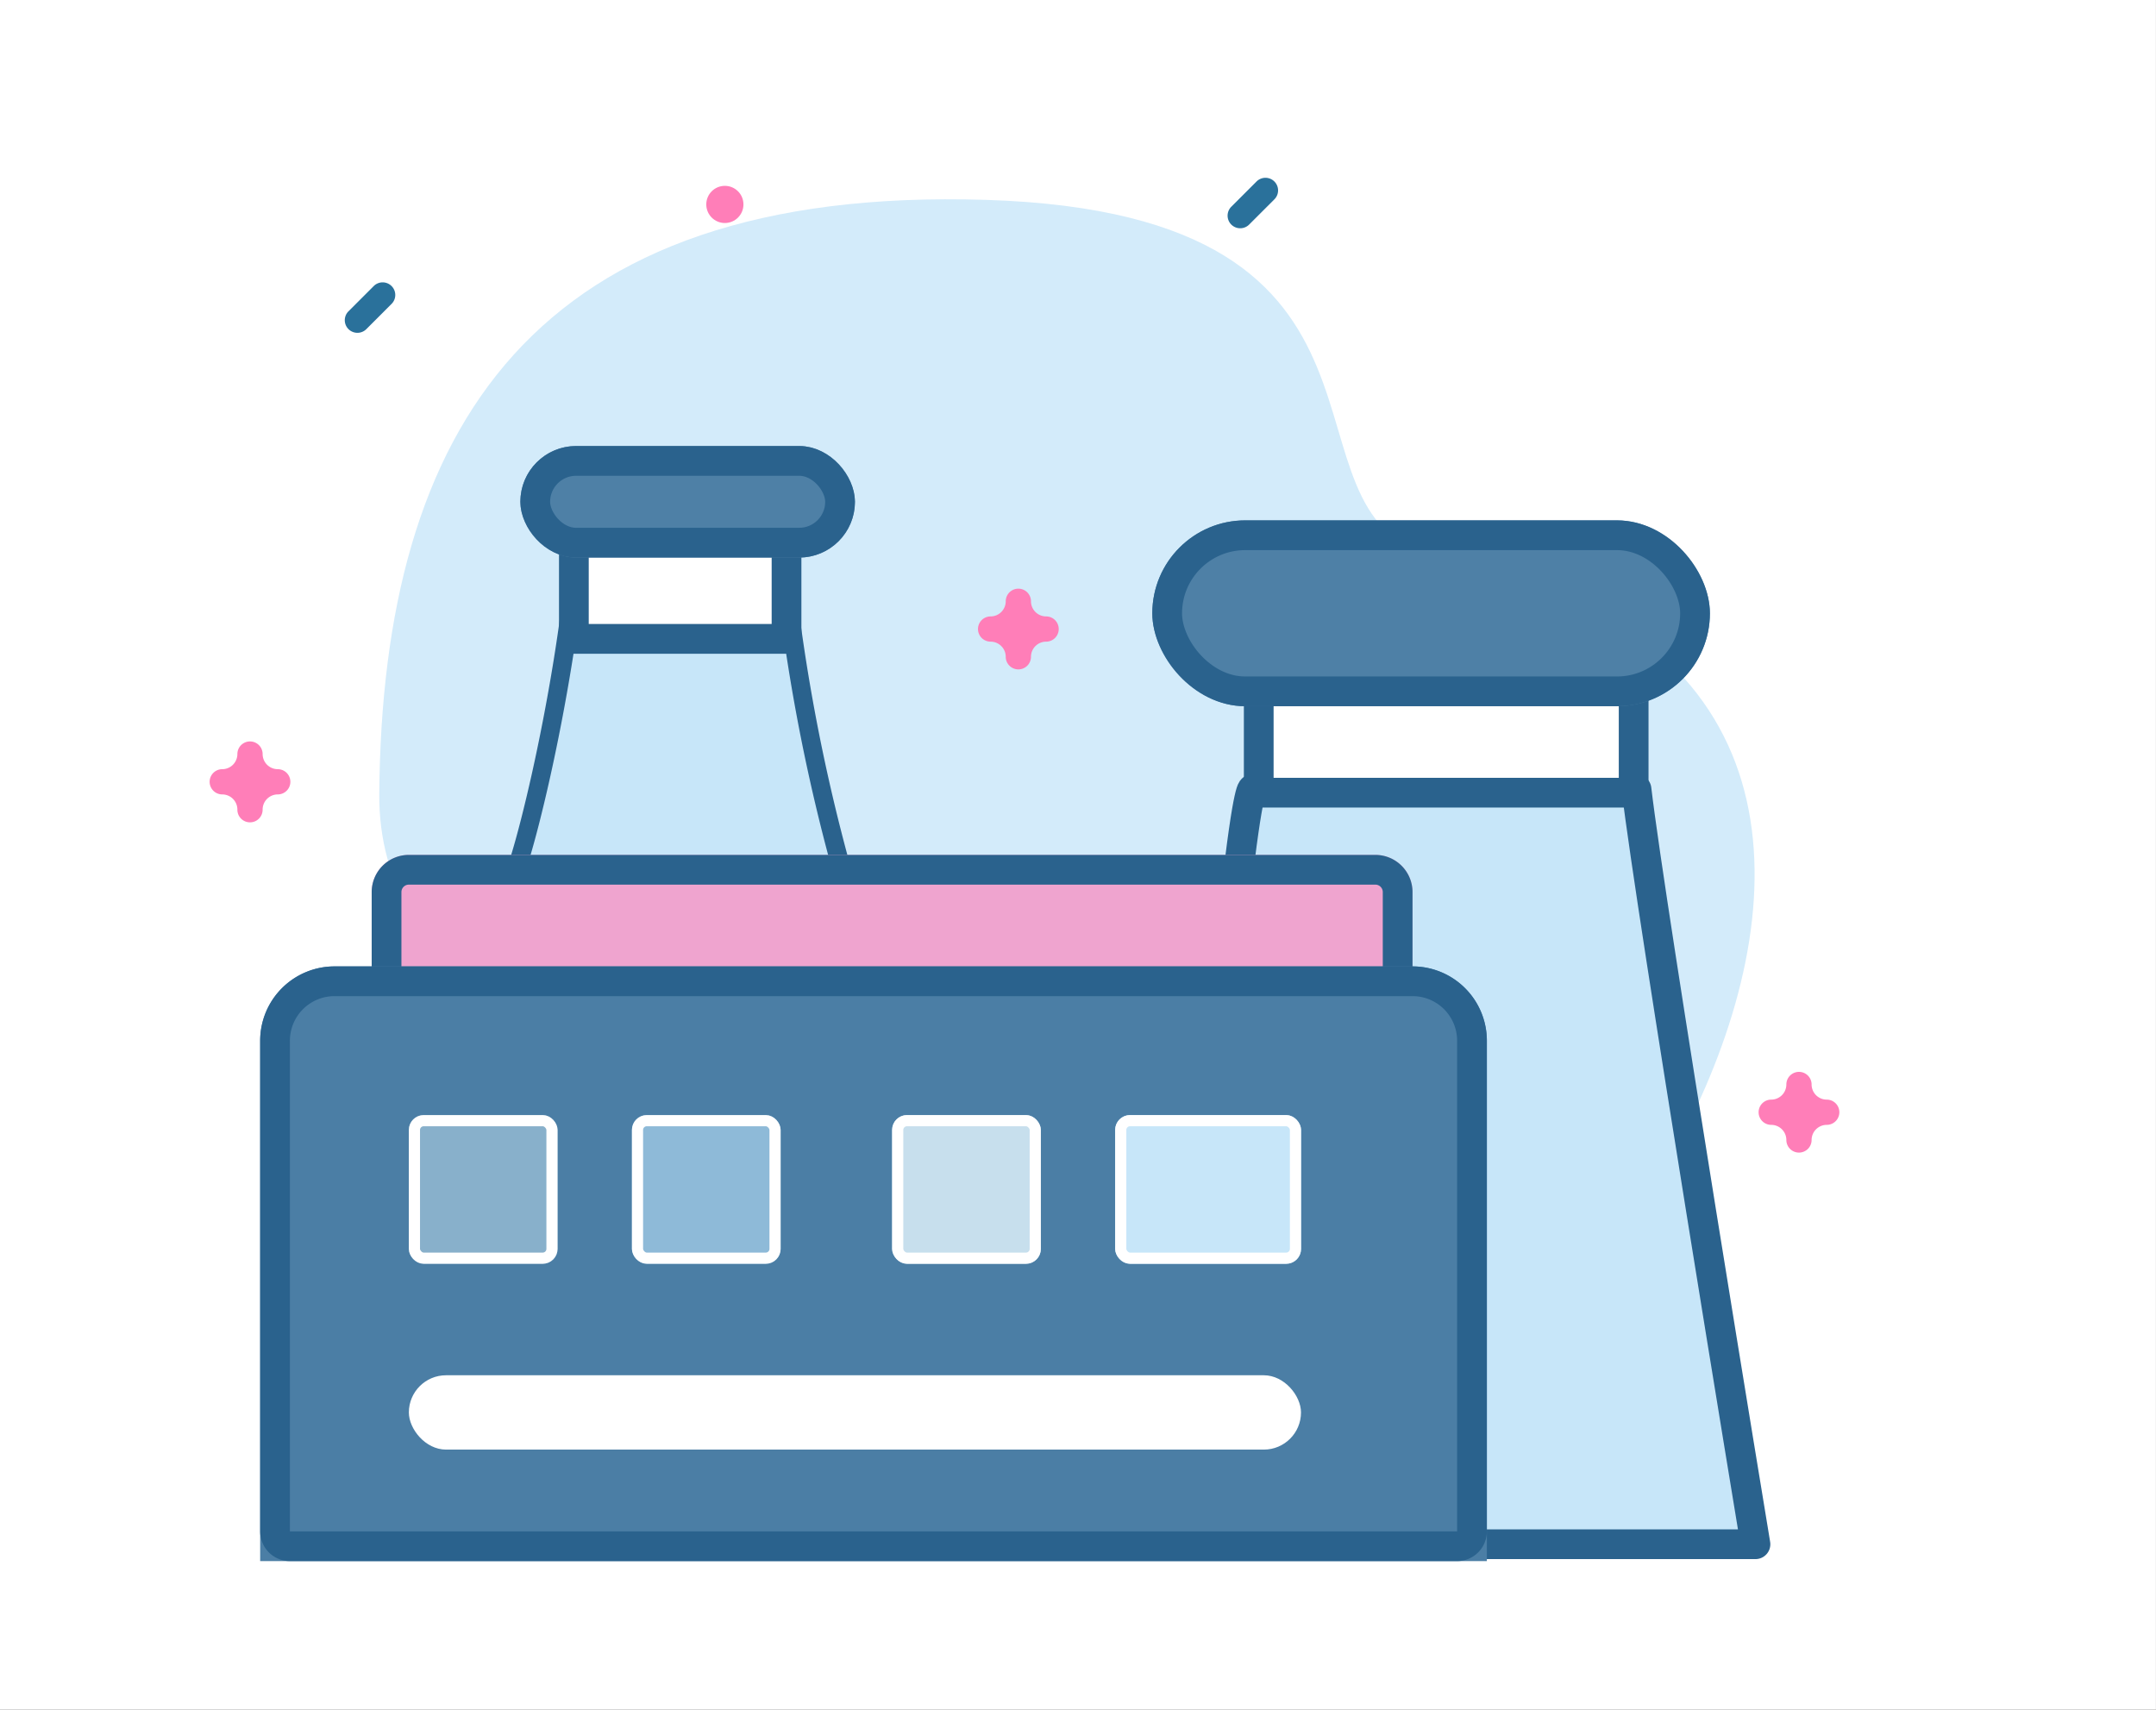 <svg xmlns="http://www.w3.org/2000/svg" width="58" height="46" viewBox="0 0 58 46">
    <rect x="0" y="0" width="58" height="46" fill="#333333" stroke="none"/>
    <defs>
        <style>
            .cls-1,.cls-6{fill:#fff}.cls-3{fill:#ff7eb8}.cls-4{fill:#2a719b}.cls-6,.cls-8{stroke:#2a628d;stroke-width:.8px}.cls-8{fill:#4e80a6}.cls-15{stroke:none}.cls-16{fill:none}
        </style>
    </defs>
    <g id="Factories_Icon" transform="translate(-173 -350)">
        <g id="Group_9870" transform="translate(-1289.637 -254.136)">
            <g id="Group_9859" transform="translate(1463 605.636)">
                <g id="Group_9717" transform="translate(0 .163)">
                    <path id="Rectangle_1187" d="M0 0H58V46H0z" class="cls-1" transform="translate(-.364 -1.663)"/>
                </g>
                <g id="Group_9871" transform="translate(-20028.463 5924.803)">
                    <path id="Path_2687" fill="#d3ebfa" d="M12.988 4.193c-4.617 0-2.006-8.951-13.948-6.373s-14.282 9.92-11.982 19.46S9.134 21.8 11.581 21.8c3.655 0-5.326 6.3 3.475 7.329 6.435.227 16.982-26.084-2.068-24.936z" transform="rotate(14 34128.995 78708.312)"/>
                    <path id="Path_1742" d="M396.239 47.3a.339.339 0 0 1-.339-.339.408.408 0 0 0-.407-.407.339.339 0 0 1 0-.679.408.408 0 0 0 .407-.407.339.339 0 1 1 .679 0 .408.408 0 0 0 .407.407.339.339 0 0 1 0 .679.408.408 0 0 0-.407.407.339.339 0 0 1-.34.339z" class="cls-3" transform="translate(19680.256 -5942.594)"/>
                    <path id="Path_3759" d="M396.239 47.3a.339.339 0 0 1-.339-.339.408.408 0 0 0-.407-.407.339.339 0 0 1 0-.679.408.408 0 0 0 .407-.407.339.339 0 1 1 .679 0 .408.408 0 0 0 .407.407.339.339 0 0 1 0 .679.408.408 0 0 0-.407.407.339.339 0 0 1-.34.339z" class="cls-3" transform="translate(19659.256 -5955.594)"/>
                    <path id="Path_2578" d="M60.741 418.344A.339.339 0 0 1 60.4 418a.408.408 0 0 0-.407-.407.339.339 0 0 1 0-.679.408.408 0 0 0 .407-.407.339.339 0 1 1 .679 0 .408.408 0 0 0 .407.407.339.339 0 1 1 0 .679.408.408 0 0 0-.407.407.339.339 0 0 1-.338.344z" class="cls-3" transform="translate(19974.086 -6322.523)"/>
                    <path id="Path_1744" d="M451.212 83.7a.339.339 0 0 1-.24-.579l.679-.679a.339.339 0 0 1 .48.48l-.679.679a.338.338 0 0 1-.24.099z" class="cls-4" transform="translate(19610.252 -6003.862)"/>
                    <path id="Path_1745" d="M87.994 41.487a.339.339 0 0 1-.24-.579l.679-.679a.339.339 0 1 1 .48.48l-.679.679a.338.338 0 0 1-.24.099z" class="cls-4" transform="translate(19949.721 -5958.836)"/>
                    <path id="Path_2720" d="M87.994 41.487a.339.339 0 0 1-.24-.579l.679-.679a.339.339 0 1 1 .48.48l-.679.679a.338.338 0 0 1-.24.099z" class="cls-4" transform="translate(19953.283 -5933.57)"/>
                    <circle id="Ellipse_621" cx=".5" cy=".5" r=".5" class="cls-3" transform="translate(20047.1 -5921.303)"/>
                    <g id="Group_11497" transform="translate(19524.742 -6495.307)">
                        <g id="Group_11498" transform="translate(510 581)">
                            <path id="Path_3755" fill="#c7e6f9" stroke="#2a628d" stroke-linecap="round" stroke-linejoin="round" stroke-width="0.8px" d="M39.408 36.241s-2.825-17.094-3.2-20.312H25.889s-.113-.289-.475 2.943S23.6 36.241 23.6 36.241h15.808z" transform="translate(1.175 -6.691)"/>
                            <path id="Path_3756" d="M206.309 387.1v3.019h10.086V387.1z" class="cls-6" transform="translate(-179.089 -380.789)"/>
                            <path id="Path_3757" fill="#c7e6f9" stroke="#2a628d" stroke-width="0.5px" d="M18048.867 1596.543c.076.441 1.465-4.639 1.826-9.334h5.438a50.369 50.369 0 0 0 1.775 9.61c1.4 4.565-9.039 2.312-9.039 2.312s-.076-3.031 0-2.588z" transform="translate(-18041.764 -1584.923)"/>
                            <path id="Path_3758" d="M206.309 387.1v3.019h5.721v-2.827z" class="cls-6" transform="translate(-197.513 -384.927)"/>
                            <g id="Rectangle_2425" class="cls-8" transform="translate(7.357 .004)">
                                <rect width="9" height="3" class="cls-15" rx="1.5"/>
                                <rect width="8.2" height="2.2" x=".4" y=".4" class="cls-16" rx="1.1"/>
                            </g>
                            <g id="Rectangle_2423" class="cls-8" transform="translate(24.357 2.004)">
                                <rect width="15" height="5" class="cls-15" rx="2.5"/>
                                <rect width="14.2" height="4.2" x=".4" y=".4" class="cls-16" rx="2.1"/>
                            </g>
                            <g id="Rectangle_2422" fill="#efa4cf" stroke="#2a628d" stroke-width="0.8px">
                                <path d="M1 0h26a1 1 0 0 1 1 1v4H0V1a1 1 0 0 1 1-1z" class="cls-15" transform="translate(3.357 11.004)"/>
                                <path d="M1 .4h26a.6.6 0 0 1 .6.6v3.2a.4.4 0 0 1-.4.4H.8a.4.4 0 0 1-.4-.4V1A.6.6 0 0 1 1 .4z" class="cls-16" transform="translate(3.357 11.004)"/>
                            </g>
                            <g id="Rectangle_2424" fill="#4b7ea5" stroke="#2a628d" stroke-width="0.8px">
                                <path d="M2 0h29a2 2 0 0 1 2 2v14H0V2a2 2 0 0 1 2-2z" class="cls-15" transform="translate(.357 14.004)"/>
                                <path d="M2 .4h29A1.6 1.6 0 0 1 32.6 2v13.2a.4.4 0 0 1-.4.4H.8a.4.4 0 0 1-.4-.4V2A1.6 1.6 0 0 1 2 .4z" class="cls-16" transform="translate(.357 14.004)"/>
                            </g>
                        </g>
                        <g id="Rectangle_2426" fill="#88b0cb" stroke="#fff" stroke-width="0.3px" transform="translate(514.357 599.004)">
                            <rect width="4" height="4" class="cls-15" rx=".4"/>
                            <rect width="3.7" height="3.7" x=".15" y=".15" class="cls-16" rx=".25"/>
                        </g>
                        <g id="Rectangle_2427" fill="#8ebad8" stroke="#fff" stroke-width="0.3px" transform="translate(520.358 599.004)">
                            <rect width="4" height="4" class="cls-15" rx=".4"/>
                            <rect width="3.7" height="3.7" x=".15" y=".15" class="cls-16" rx=".25"/>
                        </g>
                        <g id="Rectangle_2428" fill="#c7e6f9" stroke="#fff" stroke-width="0.3px" transform="translate(533.358 599.004)">
                            <rect width="5" height="4" class="cls-15" rx=".4"/>
                            <rect width="4.7" height="3.7" x=".15" y=".15" class="cls-16" rx=".25"/>
                        </g>
                        <g id="Rectangle_2429" fill="#c7dfed" stroke="#fff" stroke-width="0.3px" transform="translate(527.358 599.004)">
                            <rect width="4" height="4" class="cls-15" rx=".4"/>
                            <rect width="3.7" height="3.7" x=".15" y=".15" class="cls-16" rx=".25"/>
                        </g>
                        <rect id="Rectangle_2430" width="24" height="2" class="cls-1" rx="1" transform="translate(514.357 606.004)"/>
                    </g>
                </g>
            </g>
        </g>
    </g>
</svg>
